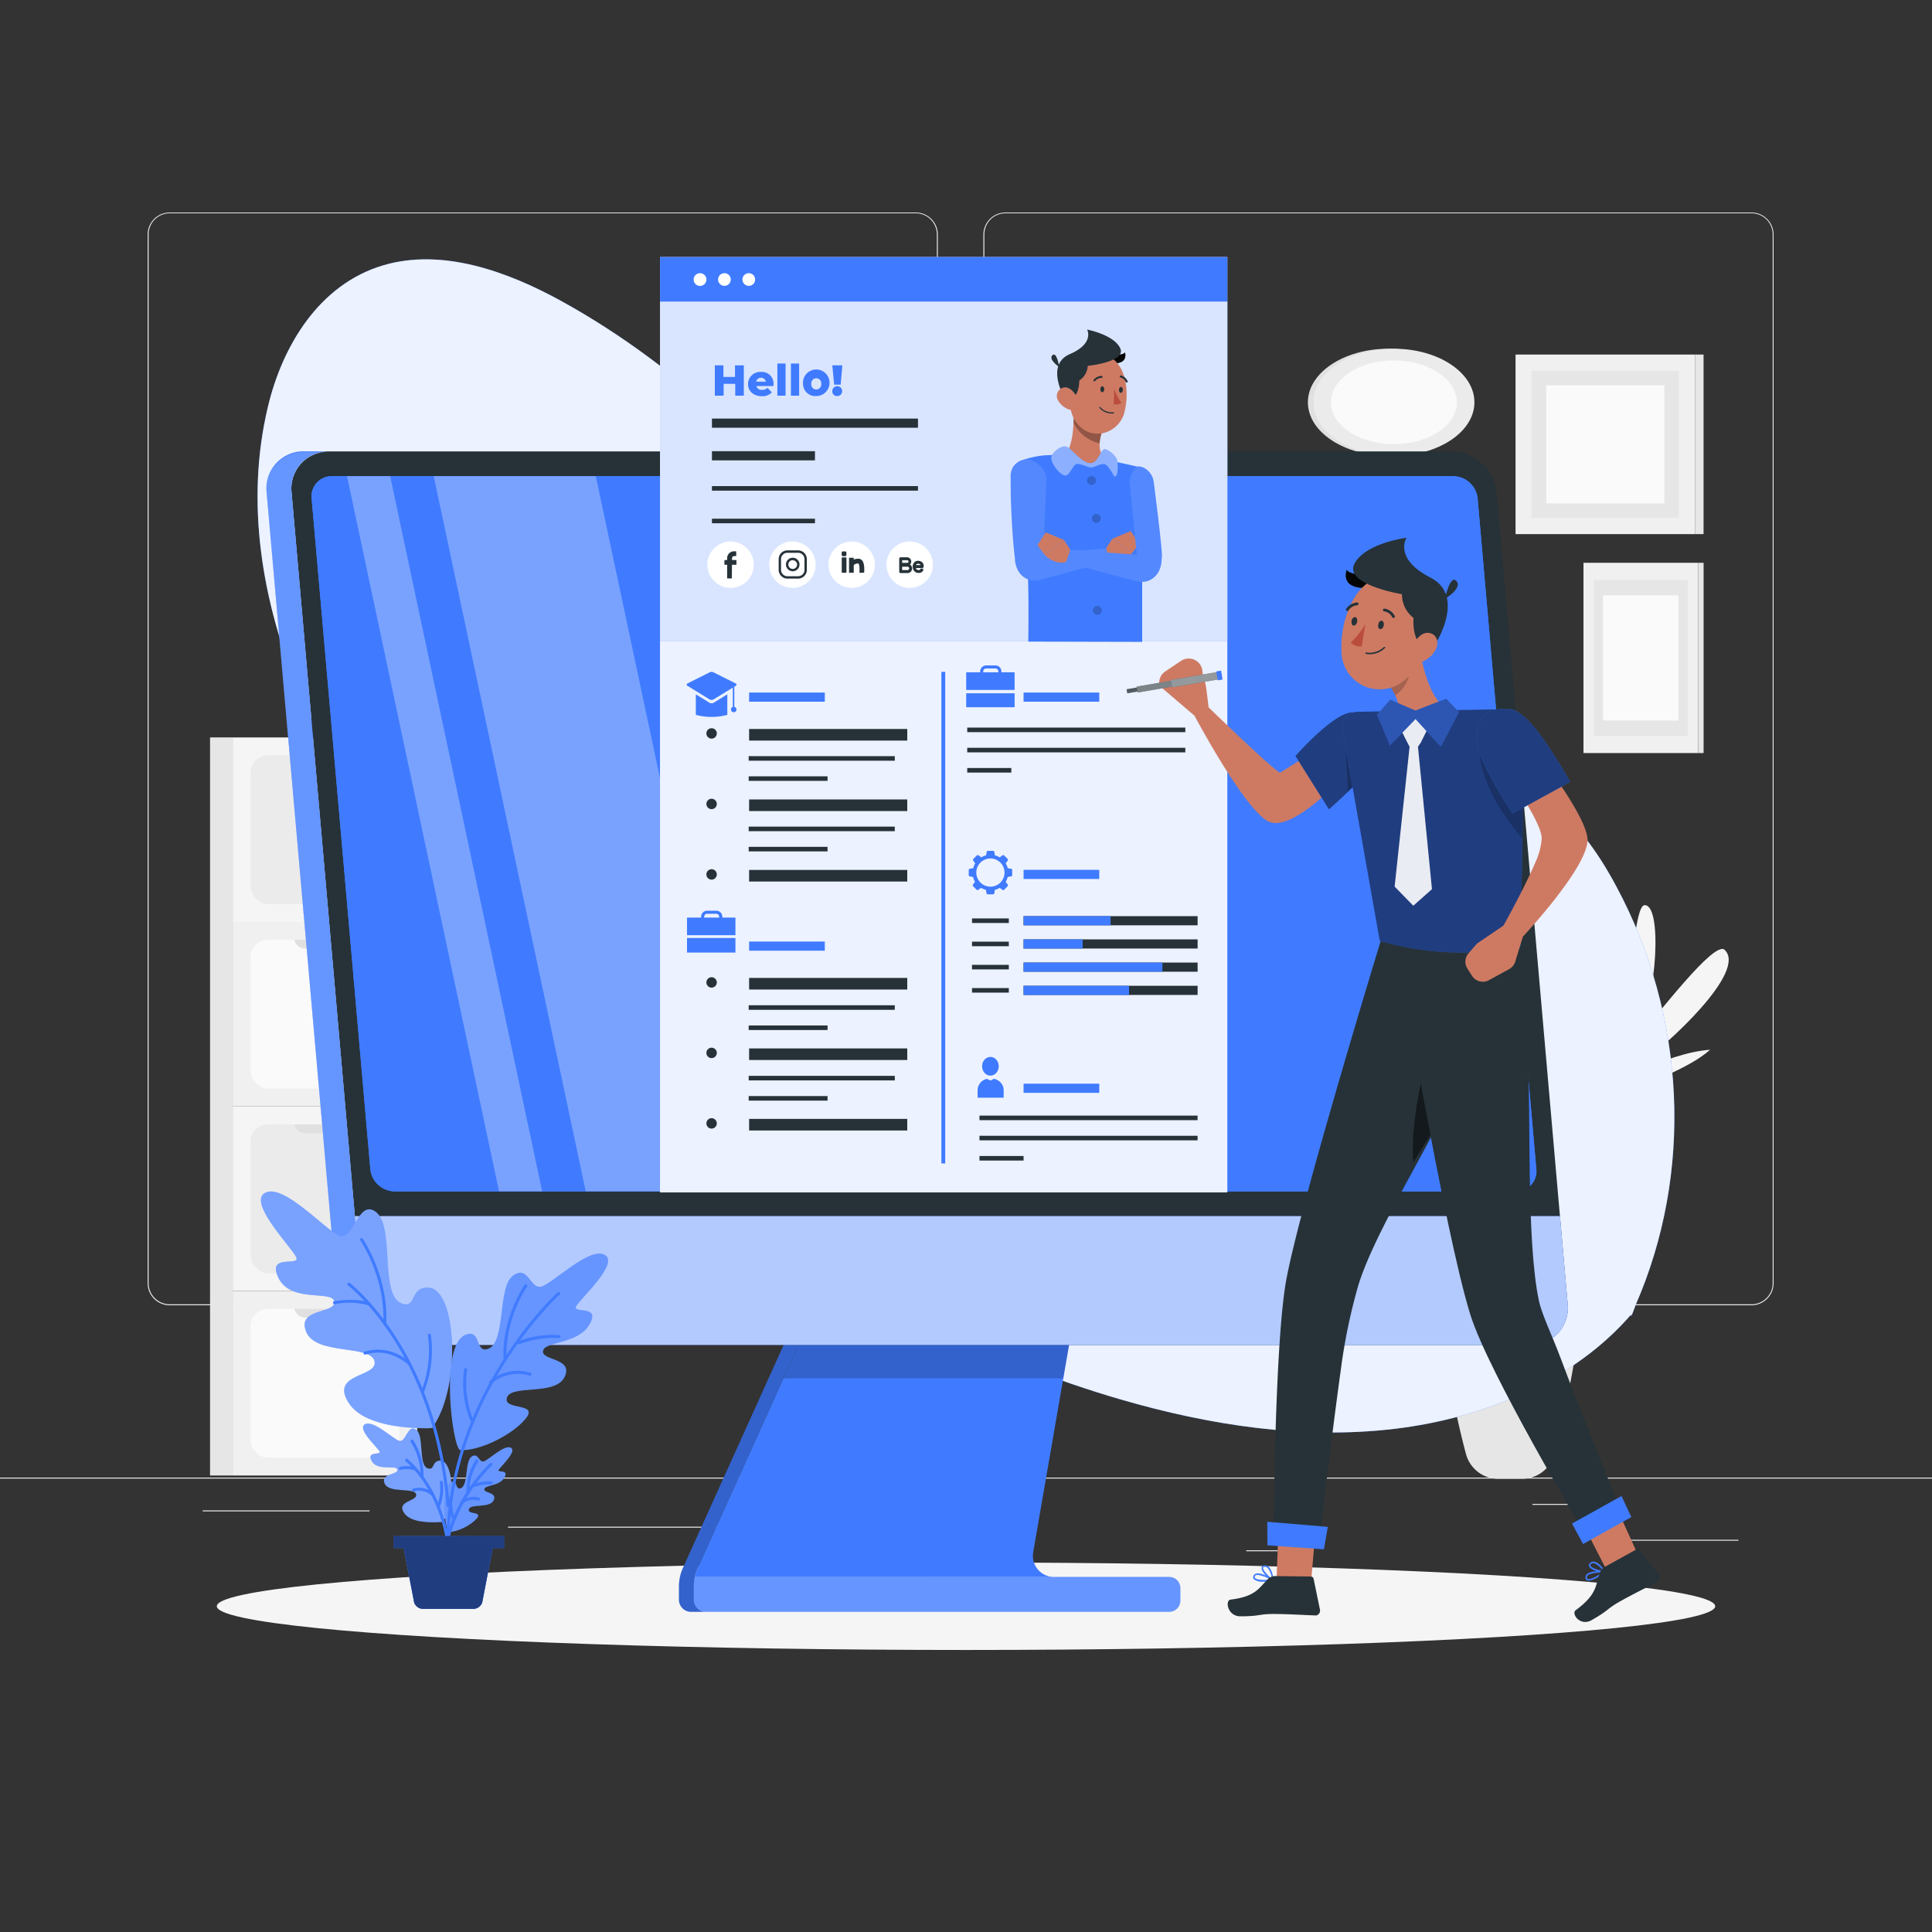 <svg xmlns="http://www.w3.org/2000/svg" viewBox="0 0 500 500"><rect x="0" y="0" width="500" height="500" fill="#333333" stroke="none"/><g id="background-complete"><rect x="416.78" y="398.49" width="33.12" height="0.25" style="fill:#ebebeb"></rect><rect x="322.53" y="401.21" width="8.69" height="0.25" style="fill:#ebebeb"></rect><rect x="396.59" y="389.21" width="19.19" height="0.25" style="fill:#ebebeb"></rect><rect x="52.46" y="390.89" width="43.19" height="0.25" style="fill:#ebebeb"></rect><rect x="104.56" y="390.89" width="6.33" height="0.25" style="fill:#ebebeb"></rect><rect x="131.47" y="395.11" width="93.68" height="0.25" style="fill:#ebebeb"></rect><path d="M237,337.8H43.91a5.71,5.71,0,0,1-5.7-5.71V60.66A5.71,5.71,0,0,1,43.91,55H237a5.71,5.71,0,0,1,5.71,5.71V332.09A5.71,5.71,0,0,1,237,337.8ZM43.91,55.2a5.46,5.46,0,0,0-5.45,5.46V332.09a5.46,5.46,0,0,0,5.45,5.46H237a5.47,5.47,0,0,0,5.46-5.46V60.66A5.47,5.47,0,0,0,237,55.2Z" style="fill:#ebebeb"></path><path d="M453.31,337.8H260.21a5.72,5.72,0,0,1-5.71-5.71V60.66A5.72,5.72,0,0,1,260.21,55h193.1A5.71,5.71,0,0,1,459,60.66V332.09A5.71,5.71,0,0,1,453.31,337.8ZM260.21,55.2a5.47,5.47,0,0,0-5.46,5.46V332.09a5.47,5.47,0,0,0,5.46,5.46h193.1a5.47,5.47,0,0,0,5.46-5.46V60.66a5.47,5.47,0,0,0-5.46-5.46Z" style="fill:#ebebeb"></path><rect y="382.4" width="500" height="0.25" style="fill:#ebebeb"></rect><path d="M385.89,322.19a.48.48,0,0,1-.17-.37c-.13-2.66-1.72-28.76-17.71-46.64-13.52-15.13.35-4.33,6.37.53a.56.56,0,0,0,.83-.71c-4.24-7.18-14.89-26.13-11.2-29.82,3.49-3.49,10.7,13.82,13.91,22.22a.56.56,0,0,0,1.08-.26c-.93-8.88-2.28-27.47,2.73-26.82s3.57,25.21,2.59,37.22a.56.56,0,0,0,1.09.21c2.24-7.39,6.49-18.32,11.49-15.43,7.4,4.29-10.89,19.34-9.74,35.67C388.28,314,388.57,324.5,385.89,322.19Z" style="fill:#f5f5f5"></path><path d="M395.49,324.61c.06,0,.13-.25.1-.43C392.1,302.06,415.52,286,432,278c3.66-1.77,7.46-3.6,10.58-6.32-6.09.41-12.18,3-18,4.92-.77.26-1.18-.54-.51-1,7.46-5.18,28.23-24.24,22.25-29.79-2.71-2.51-17.62,17.38-21.13,20.95-.57.57-1.48.06-1.08-.61,4.63-7.75,6.16-32.18,1.48-31.89-2,.13-2.74,11.58-3.79,16.24-1.95,8.72-5.61,16.92-9.44,25-.34.71-1.52.59-1.34-.12,1.33-5.34,1.83-21-4.75-19.88-4.77.82-4,10-4.05,15-.08,8.78-.81,17.77-4.59,25.59C395,301.36,391.8,325.05,395.49,324.61Z" style="fill:#f5f5f5"></path><path d="M390.19,327.06a.34.34,0,0,0,.11-.25c.09-1.79,1.16-19.31,11.89-31.31,9.07-10.15-.23-2.91-4.27.36a.37.37,0,0,1-.56-.48c2.85-4.82,10-17.54,7.51-20s-7.17,9.28-9.33,14.92a.37.37,0,0,1-.72-.17c.62-6,1.52-18.45-1.84-18s-2.4,16.92-1.74,25a.37.37,0,0,1-.73.14c-1.5-5-4.36-12.3-7.71-10.36-5,2.88,7.31,13,6.54,23.94C388.59,321.56,388.39,328.61,390.19,327.06Z" style="fill:#e6e6e6"></path><path d="M402.28,376.31c5.52-20.6,9.16-49.61,9.16-56.75H370.23c0,7.14,3.64,36.15,9.17,56.75a8.65,8.65,0,0,0,8.37,6.41h6.13A8.67,8.67,0,0,0,402.28,376.31Z" style="fill:#e6e6e6"></path><path d="M410.25,333.19c.31-2.5.56-4.79.75-6.79H370.67c.19,2,.44,4.29.75,6.79Z" style="fill:#f5f5f5"></path><rect x="60.2" y="190.84" width="47.75" height="47.75" transform="translate(168.16 429.44) rotate(180)" style="fill:#f5f5f5"></rect><rect x="64.81" y="195.45" width="38.54" height="38.54" rx="4.6" transform="translate(168.16 429.44) rotate(180)" style="fill:#ebebeb"></rect><path d="M92,195.45a2.9,2.9,0,0,1-2.83,2.3H79a2.9,2.9,0,0,1-2.83-2.3Z" style="fill:#e0e0e0"></path><rect x="60.2" y="238.6" width="47.75" height="47.75" transform="translate(168.16 524.95) rotate(180)" style="fill:#f0f0f0"></rect><rect x="64.81" y="243.21" width="38.54" height="38.54" rx="4.6" transform="translate(168.16 524.95) rotate(180)" style="fill:#fafafa"></rect><path d="M92,243.21a2.9,2.9,0,0,1-2.83,2.3H79a2.9,2.9,0,0,1-2.83-2.3Z" style="fill:#e0e0e0"></path><rect x="60.2" y="286.35" width="47.75" height="47.75" transform="translate(168.16 620.46) rotate(180)" style="fill:#f5f5f5"></rect><rect x="64.81" y="290.96" width="38.54" height="38.54" rx="4.6" transform="translate(168.16 620.46) rotate(180)" style="fill:#ebebeb"></rect><path d="M92,291a2.9,2.9,0,0,1-2.83,2.3H79a2.9,2.9,0,0,1-2.83-2.3Z" style="fill:#e0e0e0"></path><rect x="60.2" y="334.1" width="47.75" height="47.75" transform="translate(168.16 715.96) rotate(180)" style="fill:#f0f0f0"></rect><rect x="64.81" y="338.71" width="38.54" height="38.54" rx="4.6" transform="translate(168.16 715.96) rotate(180)" style="fill:#fafafa"></rect><path d="M92,338.71A2.91,2.91,0,0,1,89.2,341H79a2.91,2.91,0,0,1-2.83-2.31Z" style="fill:#e0e0e0"></path><rect x="54.35" y="190.84" width="5.85" height="191.02" transform="translate(114.56 572.7) rotate(180)" style="fill:#e6e6e6"></rect><rect x="392.22" y="91.76" width="46.47" height="46.47" style="fill:#f0f0f0"></rect><rect x="438.69" y="91.76" width="2.2" height="46.47" transform="translate(879.57 229.99) rotate(180)" style="fill:#e6e6e6"></rect><rect x="396.42" y="95.97" width="38.06" height="38.06" style="fill:#e6e6e6"></rect><rect x="400.16" y="99.71" width="30.58" height="30.58" style="fill:#fafafa"></rect><rect x="409.8" y="145.65" width="29.68" height="49.24" style="fill:#f0f0f0"></rect><rect x="439.48" y="145.65" width="1.4" height="49.24" transform="translate(880.37 340.54) rotate(180)" style="fill:#e6e6e6"></rect><rect x="412.48" y="150.11" width="24.31" height="40.33" style="fill:#e6e6e6"></rect><rect x="414.87" y="154.07" width="19.53" height="32.4" style="fill:#fafafa"></rect><ellipse cx="359.32" cy="104.11" rx="20.84" ry="13.86" style="fill:#e0e0e0"></ellipse><ellipse cx="360.74" cy="104.11" rx="20.84" ry="13.86" style="fill:#ebebeb"></ellipse><ellipse cx="360.74" cy="104.11" rx="16.29" ry="10.83" style="fill:#fafafa"></ellipse></g><g id="background-simple"><path d="M423.26,337.82c15-34.29,13.17-74.72-5-108.5-4.67-8.7-10.54-17.15-19-23.11s-19.75-9.1-29.74-6.31c-11.36,3.18-18.53,12.87-26,21.19s-18.12,16.38-29.94,14.4c-7-1.19-12.84-5.74-18.05-10.3C242.22,178.56,208.5,112.75,145.32,77.94c-14-7.71-30.83-13.78-46.09-9.29C82.49,73.58,73,89.7,69.31,105.39c-5.82,24.42-1.63,50.43,8.32,74.09s25.42,45.17,42.44,65.31c44.1,52.17,101.52,97.5,170,117.4,22.95,6.67,47.23,10.41,70.86,7.59s46.59-12.67,61.2-29.58C421.9,341.77,423.26,337.82,423.26,337.82Z" style="fill:#407BFF"></path><g style="opacity:0.9"><path d="M423.26,337.82c15-34.29,13.17-74.72-5-108.5-4.67-8.7-10.54-17.15-19-23.11s-19.75-9.1-29.74-6.31c-11.36,3.18-18.53,12.87-26,21.19s-18.12,16.38-29.94,14.4c-7-1.19-12.84-5.74-18.05-10.3C242.22,178.56,208.5,112.75,145.32,77.94c-14-7.71-30.83-13.78-46.09-9.29C82.49,73.58,73,89.7,69.31,105.39c-5.82,24.42-1.63,50.43,8.32,74.09s25.42,45.17,42.44,65.31c44.1,52.17,101.52,97.5,170,117.4,22.95,6.67,47.23,10.41,70.86,7.59s46.59-12.67,61.2-29.58C421.9,341.77,423.26,337.82,423.26,337.82Z" style="fill:#fff"></path></g></g><g id="Shadow"><ellipse id="path" cx="250" cy="415.69" rx="193.89" ry="11.32" style="fill:#f5f5f5"></ellipse></g><g id="Device"><path d="M179.54,410.65V414a3.14,3.14,0,0,0,3.13,3.14H302.6a2.89,2.89,0,0,0,2.88-2.89V411a2.88,2.88,0,0,0-2.88-2.89H272.77a5.46,5.46,0,0,1-5.38-6.39l10.46-60.44H209.74l-29.17,64.54A11.71,11.71,0,0,0,179.54,410.65Z" style="fill:#407BFF"></path><path d="M179.84,408a11.76,11.76,0,0,0-.31,2.64V414a3.15,3.15,0,0,0,3.14,3.14H302.6a2.89,2.89,0,0,0,2.89-2.89V411a2.89,2.89,0,0,0-2.89-2.89H272.77a5.13,5.13,0,0,1-1.12-.12Z" style="fill:#fff;opacity:0.2"></path><path d="M176.72,405.84l29.16-64.54h3.86l-29.17,64.54a11.71,11.71,0,0,0-1,4.81V414a3.14,3.14,0,0,0,3.13,3.14h-3.85a3.14,3.14,0,0,1-3.14-3.14v-3.34A11.56,11.56,0,0,1,176.72,405.84Z" style="fill:#407BFF"></path><g style="opacity:0.2"><path d="M176.72,405.84l29.16-64.54h3.86l-29.17,64.54a11.71,11.71,0,0,0-1,4.81V414a3.14,3.14,0,0,0,3.13,3.14h-3.85a3.14,3.14,0,0,1-3.14-3.14v-3.34A11.56,11.56,0,0,1,176.72,405.84Z"></path></g><polygon points="209.74 341.3 277.85 341.3 275.18 356.72 202.77 356.72 209.74 341.3" style="opacity:0.2"></polygon><path d="M105.39,348.07H396a9.58,9.58,0,0,0,9.7-10.62l-18.38-210a11.82,11.82,0,0,0-11.55-10.62H85.15a9.58,9.58,0,0,0-9.69,10.62l18.37,210A11.82,11.82,0,0,0,105.39,348.07Z" style="fill:#263238"></path><path d="M403.72,314.74l2,22.71a9.58,9.58,0,0,1-9.7,10.62H105.39a11.82,11.82,0,0,1-11.56-10.62l-2-22.71Z" style="fill:#407BFF"></path><path d="M102.1,308.33H392.34a5.21,5.21,0,0,0,5.26-5.77L382.41,129a6.41,6.41,0,0,0-6.26-5.76H85.91A5.2,5.2,0,0,0,80.65,129L95.84,302.56A6.41,6.41,0,0,0,102.1,308.33Z" style="fill:#407BFF"></path><path d="M102.1,308.33H392.34a5.21,5.21,0,0,0,5.26-5.77L382.41,129a6.41,6.41,0,0,0-6.26-5.76H85.91A5.2,5.2,0,0,0,80.65,129L95.84,302.56A6.41,6.41,0,0,0,102.1,308.33Z" style="fill:#407BFF"></path><path d="M78.73,116.82h6.42a9.58,9.58,0,0,0-9.69,10.62l18.37,210a11.82,11.82,0,0,0,11.56,10.62H99a11.81,11.81,0,0,1-11.55-10.62L69,127.44A9.58,9.58,0,0,1,78.73,116.82Z" style="fill:#407BFF"></path><path d="M78.73,116.82h6.42a9.58,9.58,0,0,0-9.69,10.62l18.37,210a11.82,11.82,0,0,0,11.56,10.62H99a11.81,11.81,0,0,1-11.55-10.62L69,127.44A9.58,9.58,0,0,1,78.73,116.82Z" style="fill:#407BFF;opacity:0.2"></path><g style="opacity:0.3"><polygon points="89.81 123.23 100.97 123.23 140.31 308.32 129.15 308.32 89.81 123.23" style="fill:#fff"></polygon><polygon points="151.59 308.32 112.25 123.23 154.19 123.23 193.54 308.32 151.59 308.32" style="fill:#fff"></polygon></g><path d="M403.72,314.74l2,22.71a9.58,9.58,0,0,1-9.7,10.62H105.39a11.82,11.82,0,0,1-11.56-10.62l-2-22.71Z" style="fill:#fff;opacity:0.6"></path><path d="M78.73,117h6.42a9.58,9.58,0,0,0-9.69,10.62l18.37,210a11.82,11.82,0,0,0,11.56,10.62H99a11.81,11.81,0,0,1-11.55-10.62L69,127.64A9.58,9.58,0,0,1,78.73,117Z" style="fill:#fff;opacity:0.2"></path></g><g id="Plant"><path d="M114.83,393.48c0,.06.28.36-.82.43-2.74.18-7.55.12-9.3-2.19-2.48-3.31,3.47-3.15,3-5s-7-.16-8.16-2.78,3.48-2.23,3.3-3.59-5.12.53-6.65-2.24,2.7-1.38,2-2.53-5.93-5.87-3.71-7,7.18,3.81,8.85,4.31,2.2-4.49,4.36-2.88.49,9.16,3,10c1.9.65.94-2,3.3-2C117.23,378.11,118,388.61,114.83,393.48Z" style="fill:#407BFF"></path><g style="opacity:0.3"><path d="M114.83,393.48c0,.06.28.36-.82.43-2.74.18-7.55.12-9.3-2.19-2.48-3.31,3.47-3.15,3-5s-7-.16-8.16-2.78,3.48-2.23,3.3-3.59-5.12.53-6.65-2.24,2.7-1.38,2-2.53-5.93-5.87-3.71-7,7.18,3.81,8.85,4.31,2.2-4.49,4.36-2.88.49,9.16,3,10c1.9.65.94-2,3.3-2C117.23,378.11,118,388.61,114.83,393.48Z" style="fill:#fff"></path></g><path d="M116.13,396.42c2.11.14,5.8-1.66,7.3-3.51s-2.57-.84-2.09-2.34,5.41-.16,6.42-2.3-2.6-1.79-2.41-2.89,3.9-.72,5.2-3-2-1.11-1.48-2,4.83-4.79,3.15-5.7-5.7,3.11-7,3.52-1.48-2.5-3.22-1.18-.75,7.43-2.76,8.14c-1.49.53-.75-2.22-2.47-1.59C113.75,384.65,115.28,396.37,116.13,396.42Z" style="fill:#407BFF"></path><g style="opacity:0.2"><path d="M116.13,396.42c2.11.14,5.8-1.66,7.3-3.51s-2.57-.84-2.09-2.34,5.41-.16,6.42-2.3-2.6-1.79-2.41-2.89,3.9-.72,5.2-3-2-1.11-1.48-2,4.83-4.79,3.15-5.7-5.7,3.11-7,3.52-1.48-2.5-3.22-1.18-.75,7.43-2.76,8.14c-1.49.53-.75-2.22-2.47-1.59C113.75,384.65,115.28,396.37,116.13,396.42Z" style="fill:#fff"></path></g><path d="M112.35,368.78c-.09.13.62.86-1.8.86-6,0-16.47-.83-20.2-6.41-5.33-8,7.66-6.71,6.56-11s-15.21-1.4-17.69-7.59,7.64-4.6,7.3-7.74-11.18.47-14.43-6.13,5.92-2.76,4.52-5.5-12.77-14.34-7.88-16.63,15.54,9.79,19.15,11.18,4.93-10,9.59-6,.8,21.08,6.33,23.44c4.13,1.76,2.09-4.49,7.25-4C118.06,333.84,119.38,358.05,112.35,368.78Z" style="fill:#407BFF"></path><g style="opacity:0.3"><path d="M112.35,368.78c-.09.13.62.86-1.8.86-6,0-16.47-.83-20.2-6.41-5.33-8,7.66-6.71,6.56-11s-15.21-1.4-17.69-7.59,7.64-4.6,7.3-7.74-11.18.47-14.43-6.13,5.92-2.76,4.52-5.5-12.77-14.34-7.88-16.63,15.54,9.79,19.15,11.18,4.93-10,9.59-6,.8,21.08,6.33,23.44c4.13,1.76,2.09-4.49,7.25-4C118.06,333.84,119.38,358.05,112.35,368.78Z" style="fill:#fff"></path></g><path d="M119.13,375.28c4.89.3,13.45-3.88,16.93-8.15s-6-2-4.85-5.45,12.55-.37,14.91-5.33-6-4.16-5.59-6.72,9.05-1.66,12.06-6.91-4.72-2.57-3.43-4.74,11.22-11.11,7.32-13.24-13.25,7.23-16.28,8.19-3.45-5.81-7.48-2.76-1.73,17.25-6.39,18.91c-3.48,1.23-1.74-5.15-5.74-3.69C113.59,347.93,117.15,375.15,119.13,375.28Z" style="fill:#407BFF"></path><g style="opacity:0.2"><path d="M119.13,375.28c4.89.3,13.45-3.88,16.93-8.15s-6-2-4.85-5.45,12.55-.37,14.91-5.33-6-4.16-5.59-6.72,9.05-1.66,12.06-6.91-4.72-2.57-3.43-4.74,11.22-11.11,7.32-13.24-13.25,7.23-16.28,8.19-3.45-5.81-7.48-2.76-1.73,17.25-6.39,18.91c-3.48,1.23-1.74-5.15-5.74-3.69C113.59,347.93,117.15,375.15,119.13,375.28Z" style="fill:#fff"></path></g><path d="M116,390h0a.4.4,0,0,0,.36-.42c-3.25-40.17-25.62-57.37-25.84-57.54a.39.39,0,0,0-.54.08.38.38,0,0,0,.07.54c.23.17,22.31,17.18,25.53,57A.39.39,0,0,0,116,390Z" style="fill:#407BFF"></path><path d="M95.51,337.83a.37.37,0,0,0,.36-.25.38.38,0,0,0-.22-.5c-.14-.05-3.53-1.27-9.2-.31a.39.39,0,0,0,.13.76,18.85,18.85,0,0,1,8.8.28A.3.3,0,0,0,95.51,337.83Z" style="fill:#407BFF"></path><path d="M99.57,342.86a.39.39,0,0,0,.39-.36c.61-12.09-6-21.82-6.07-21.92a.39.39,0,0,0-.54-.1.4.4,0,0,0-.1.54c.07.09,6.53,9.62,5.93,21.44a.39.39,0,0,0,.37.4Z" style="fill:#407BFF"></path><path d="M106,353.38a.4.4,0,0,0,.27-.11.39.39,0,0,0,0-.55c-.05-.05-5-5.05-11.92-2.9a.39.39,0,0,0-.26.49.4.4,0,0,0,.49.25c6.43-2,11.09,2.65,11.13,2.7A.39.39,0,0,0,106,353.38Z" style="fill:#407BFF"></path><path d="M109.3,360.66a.37.37,0,0,0,.35-.22,29,29,0,0,0,1.86-14.94.38.38,0,0,0-.43-.34.4.4,0,0,0-.34.43A28.86,28.86,0,0,1,109,360.11a.38.38,0,0,0,.19.51A.32.32,0,0,0,109.3,360.66Z" style="fill:#407BFF"></path><path d="M115.21,404.3a.4.4,0,0,0,.39-.36l.93-10.57c2.92-35.15,28.05-58.11,28.31-58.33a.39.39,0,0,0-.52-.58c-.26.23-25.61,23.38-28.56,58.85l-.94,10.57a.39.39,0,0,0,.36.41Z" style="fill:#407BFF"></path><path d="M134.34,347.85h.06l.11,0,.13-.05a25.1,25.1,0,0,1,10-1.51.39.39,0,0,0,.42-.36.4.4,0,0,0-.37-.42A26.15,26.15,0,0,0,134.37,347l-.13,0-.07,0a.4.4,0,0,0-.22.42A.39.39,0,0,0,134.34,347.85Z" style="fill:#407BFF"></path><path d="M130.73,352.25h0a.38.38,0,0,0,.37-.41c-.51-10.43,5.22-18.76,5.28-18.84a.39.39,0,0,0-.09-.54.39.39,0,0,0-.54.1c-.06.08-6,8.62-5.42,19.32A.38.38,0,0,0,130.73,352.25Z" style="fill:#407BFF"></path><path d="M127,358.12a.39.39,0,0,0,.27-.1,10.5,10.5,0,0,1,9.79-2,.4.4,0,0,0,.49-.26.38.38,0,0,0-.26-.48,11.12,11.12,0,0,0-10.55,2.15.38.38,0,0,0,0,.55A.39.39,0,0,0,127,358.12Z" style="fill:#407BFF"></path><path d="M122.08,367.86a.47.47,0,0,0,.17,0,.39.39,0,0,0,.18-.52,25.61,25.61,0,0,1-1.55-12.83.4.4,0,0,0-.34-.43.38.38,0,0,0-.43.34,26,26,0,0,0,1.62,13.25A.39.39,0,0,0,122.08,367.86Z" style="fill:#407BFF"></path><path d="M115.62,398h.08a.39.39,0,0,0,.3-.46c-2.59-13.84-10.47-19.89-10.55-19.95a.39.39,0,0,0-.54.08.38.38,0,0,0,.08.54c.07.06,7.72,5.94,10.25,19.48A.39.39,0,0,0,115.62,398Z" style="fill:#407BFF"></path><path d="M107.48,380.52a.39.39,0,0,0,.13-.76,8.45,8.45,0,0,0-4.07-.14.4.4,0,0,0-.32.45.39.39,0,0,0,.45.31,8,8,0,0,1,3.67.11A.35.35,0,0,0,107.48,380.52Z" style="fill:#407BFF"></path><path d="M109.23,382.68a.38.38,0,0,0,.38-.37,16.81,16.81,0,0,0-2.65-9.57.39.39,0,0,0-.54-.1.4.4,0,0,0-.1.54,16.39,16.39,0,0,1,2.52,9.09.38.38,0,0,0,.37.41Z" style="fill:#407BFF"></path><path d="M112,387.21a.4.4,0,0,0,.27-.11.39.39,0,0,0,0-.55,5.49,5.49,0,0,0-5.36-1.3.38.38,0,0,0-.26.48.39.39,0,0,0,.49.26,4.75,4.75,0,0,1,4.57,1.1A.39.39,0,0,0,112,387.21Z" style="fill:#407BFF"></path><path d="M113.42,390.35a.39.39,0,0,0,.35-.22,12.79,12.79,0,0,0,.82-6.56.38.38,0,0,0-.43-.34.39.39,0,0,0-.34.43,12.3,12.3,0,0,1-.75,6.14.38.38,0,0,0,.18.51A.35.35,0,0,0,113.42,390.35Z" style="fill:#407BFF"></path><path d="M115.92,398.38a.39.39,0,0,0,.38-.29,42.39,42.39,0,0,1,11-18.84.38.38,0,1,0-.51-.57,43.06,43.06,0,0,0-11.29,19.21.39.39,0,0,0,.27.48Z" style="fill:#407BFF"></path><path d="M122.3,384.52a.39.39,0,0,1,.27-.45l.05,0a11.56,11.56,0,0,1,4.55-.68.38.38,0,0,1,.36.41.39.39,0,0,1-.41.36,10.54,10.54,0,0,0-4.23.64l0,0-.08,0h-.08A.39.39,0,0,1,122.3,384.52Zm.19-.41.08,0Zm.12-.05Z" style="fill:#407BFF"></path><path d="M121.13,386.72h0a.39.39,0,0,0,.37-.4,14.29,14.29,0,0,1,2.23-8,.38.38,0,0,0-.09-.54.39.39,0,0,0-.54.09,14.82,14.82,0,0,0-2.37,8.47A.38.38,0,0,0,121.13,386.72Z" style="fill:#407BFF"></path><path d="M119.51,389.26a.38.38,0,0,0,.26-.11,4.26,4.26,0,0,1,4-.8.38.38,0,0,0,.48-.26.38.38,0,0,0-.25-.48,5,5,0,0,0-4.77,1,.39.39,0,0,0,0,.54A.41.41,0,0,0,119.51,389.26Z" style="fill:#407BFF"></path><path d="M117.41,393.45a.32.32,0,0,0,.16,0,.39.39,0,0,0,.19-.51,10.77,10.77,0,0,1-.65-5.41.4.4,0,0,0-.34-.43.38.38,0,0,0-.43.34,11.26,11.26,0,0,0,.72,5.83A.37.37,0,0,0,117.41,393.45Z" style="fill:#407BFF"></path><path d="M109.8,416.37h12.37a2.51,2.51,0,0,0,2.62-1.6l3.3-17.19H103.88l3.31,17.19A2.5,2.5,0,0,0,109.8,416.37Z" style="fill:#407BFF"></path><path d="M101.87,397.52v3.16h2.61l2.71,14.09a2.5,2.5,0,0,0,2.61,1.6h12.38a2.52,2.52,0,0,0,2.61-1.6l2.71-14.09h3v-3.16Z" style="fill:#407BFF"></path><path d="M101.87,397.52v3.16h2.61l2.71,14.09a2.5,2.5,0,0,0,2.61,1.6h12.38a2.52,2.52,0,0,0,2.61-1.6l2.71-14.09h3v-3.16Z" style="opacity:0.5"></path></g><g id="Resume"><rect x="170.81" y="66.53" width="146.82" height="242.06" style="fill:#407BFF"></rect><g style="opacity:0.9"><rect x="170.81" y="66.53" width="146.82" height="242.06" style="fill:#fff"></rect></g><rect x="243.63" y="173.87" width="0.99" height="127.23" style="fill:#407BFF"></rect><rect x="264.9" y="237.1" width="45.04" height="2.37" style="fill:#263238"></rect><rect x="264.9" y="243.11" width="45.04" height="2.37" style="fill:#263238"></rect><rect x="264.9" y="249.11" width="45.04" height="2.37" style="fill:#263238"></rect><rect x="264.9" y="255.12" width="45.04" height="2.37" style="fill:#263238"></rect><rect x="264.9" y="225.11" width="19.59" height="2.37" style="fill:#407BFF"></rect><rect x="264.9" y="237.1" width="22.52" height="2.37" style="fill:#407BFF"></rect><rect x="264.9" y="243.11" width="15.29" height="2.37" style="fill:#407BFF"></rect><rect x="264.9" y="249.11" width="35.93" height="2.37" style="fill:#407BFF"></rect><rect x="264.9" y="255.12" width="27.3" height="2.37" style="fill:#407BFF"></rect><rect x="251.56" y="237.69" width="9.52" height="1.18" style="fill:#263238"></rect><rect x="251.56" y="243.7" width="9.52" height="1.18" style="fill:#263238"></rect><rect x="251.56" y="249.7" width="9.52" height="1.18" style="fill:#263238"></rect><rect x="251.56" y="255.71" width="9.52" height="1.18" style="fill:#263238"></rect><path d="M250.94,226.81l.88.14a4.7,4.7,0,0,0,.51,1.25l-.5.71a.33.33,0,0,0,0,.43l.94.94a.33.33,0,0,0,.43,0l.71-.5a4.63,4.63,0,0,0,1.24.51l.15.88a.32.32,0,0,0,.32.28H257a.34.34,0,0,0,.33-.28l.14-.88a4.7,4.7,0,0,0,1.25-.51l.71.5a.33.33,0,0,0,.43,0l.93-.94a.34.34,0,0,0,0-.43l-.51-.71a4.41,4.41,0,0,0,.52-1.25l.88-.14a.33.33,0,0,0,.28-.33v-1.32a.34.34,0,0,0-.28-.33l-.88-.14a4.41,4.41,0,0,0-.52-1.25l.51-.71a.34.34,0,0,0,0-.43l-.93-.93a.34.34,0,0,0-.43,0l-.71.51a4.41,4.41,0,0,0-1.25-.52l-.14-.88a.34.34,0,0,0-.33-.28h-1.33a.32.32,0,0,0-.32.28l-.15.88a4.35,4.35,0,0,0-1.24.52l-.71-.51a.33.33,0,0,0-.43,0l-.94.93a.33.33,0,0,0,0,.43l.5.71a4.7,4.7,0,0,0-.51,1.25l-.88.14a.34.34,0,0,0-.28.33v1.32A.33.33,0,0,0,250.94,226.81Zm5.38-4.64a3.65,3.65,0,1,1-3.65,3.65A3.66,3.66,0,0,1,256.32,222.17Z" style="fill:#407BFF"></path><ellipse cx="256.32" cy="275.95" rx="2.16" ry="2.42" style="fill:#407BFF"></ellipse><path d="M253,284.08v-2a3.07,3.07,0,0,1,2.37-2.87l1,.43.86-.46a3.43,3.43,0,0,1,1.52.77,2.88,2.88,0,0,1,1,2.13v2Z" style="fill:#407BFF"></path><rect x="177.8" y="237.47" width="12.53" height="4.56" style="fill:#407BFF"></rect><rect x="177.8" y="242.75" width="12.53" height="3.77" style="fill:#407BFF"></rect><path d="M186.91,238.64h-.79v-1.4a.76.76,0,0,0-.76-.76H183a.76.76,0,0,0-.76.76v1.4h-.79v-1.4a1.55,1.55,0,0,1,1.55-1.55h2.39a1.56,1.56,0,0,1,1.55,1.55Z" style="fill:#407BFF"></path><rect x="250.05" y="173.99" width="12.53" height="4.56" style="fill:#407BFF"></rect><rect x="250.05" y="179.42" width="12.53" height="3.61" style="fill:#407BFF"></rect><path d="M259.16,175.15h-.79v-1.39a.76.76,0,0,0-.76-.76h-2.39a.76.76,0,0,0-.76.76v1.39h-.79v-1.39a1.55,1.55,0,0,1,1.55-1.55h2.39a1.54,1.54,0,0,1,1.55,1.55Z" style="fill:#407BFF"></path><path d="M190.38,177.51l-2.15,1.32L184.68,181a1.09,1.09,0,0,1-1.05,0l-3.55-2.18-2.15-1.32a.34.34,0,0,1,0-.63l5.7-2.86a1.14,1.14,0,0,1,1.05,0l5.7,2.86A.34.34,0,0,1,190.38,177.51Z" style="fill:#407BFF"></path><path d="M188.23,179.7V185h0a15.65,15.65,0,0,1-8.15,0h0V179.7l3.55,2.18a1.09,1.09,0,0,0,1.05,0Z" style="fill:#407BFF"></path><rect x="189.65" y="177.36" width="0.39" height="6.7" style="fill:#407BFF"></rect><path d="M189.18,183.61a.71.71,0,1,0,.71-.7A.7.7,0,0,0,189.18,183.61Z" style="fill:#407BFF"></path><rect x="264.9" y="280.46" width="19.59" height="2.37" style="fill:#407BFF"></rect><rect x="264.9" y="179.23" width="19.59" height="2.37" style="fill:#407BFF"></rect><rect x="253.49" y="288.72" width="56.44" height="1.18" style="fill:#263238"></rect><rect x="253.49" y="293.94" width="56.44" height="1.18" style="fill:#263238"></rect><rect x="253.49" y="299.17" width="11.41" height="1.18" style="fill:#263238"></rect><rect x="193.76" y="195.69" width="37.81" height="1.18" style="fill:#263238"></rect><rect x="193.76" y="200.91" width="20.41" height="1.18" style="fill:#263238"></rect><rect x="193.76" y="213.93" width="37.81" height="1.18" style="fill:#263238"></rect><rect x="193.76" y="219.16" width="20.41" height="1.18" style="fill:#263238"></rect><rect x="193.76" y="260.16" width="37.81" height="1.18" style="fill:#263238"></rect><rect x="193.76" y="265.39" width="20.41" height="1.18" style="fill:#263238"></rect><rect x="193.76" y="278.43" width="37.81" height="1.18" style="fill:#263238"></rect><rect x="193.76" y="283.66" width="20.41" height="1.18" style="fill:#263238"></rect><rect x="250.32" y="188.3" width="56.44" height="1.18" style="fill:#263238"></rect><rect x="250.32" y="193.53" width="56.44" height="1.18" style="fill:#263238"></rect><rect x="250.32" y="198.76" width="11.41" height="1.18" style="fill:#263238"></rect><rect x="193.87" y="179.23" width="19.59" height="2.37" style="fill:#407BFF"></rect><rect x="193.87" y="188.66" width="40.93" height="3" style="fill:#263238"></rect><circle cx="184.16" cy="189.81" r="1.35" style="fill:#263238"></circle><rect x="193.87" y="206.9" width="40.93" height="3" style="fill:#263238"></rect><circle cx="184.16" cy="208.06" r="1.35" style="fill:#263238"></circle><rect x="193.87" y="225.14" width="40.93" height="3" style="fill:#263238"></rect><circle cx="184.16" cy="226.3" r="1.35" style="fill:#263238"></circle><rect x="193.87" y="243.67" width="19.59" height="2.37" style="fill:#407BFF"></rect><rect x="193.87" y="253.09" width="40.93" height="3" style="fill:#263238"></rect><circle cx="184.16" cy="254.25" r="1.35" style="fill:#263238"></circle><rect x="193.87" y="271.33" width="40.93" height="3" style="fill:#263238"></rect><circle cx="184.16" cy="272.49" r="1.35" style="fill:#263238"></circle><rect x="193.87" y="289.57" width="40.93" height="3" style="fill:#263238"></rect><circle cx="184.16" cy="290.73" r="1.35" style="fill:#263238"></circle><rect x="170.81" y="78.03" width="146.82" height="87.82" style="fill:#407BFF"></rect><g style="opacity:0.8"><rect x="170.81" y="78.03" width="146.82" height="87.82" style="fill:#fff"></rect></g><path d="M195.07,146.14a6,6,0,1,1-6-6A6,6,0,0,1,195.07,146.14Z" style="fill:#fff"></path><path d="M211.08,146.14a6,6,0,1,1-6-6A6,6,0,0,1,211.08,146.14Z" style="fill:#fff"></path><path d="M226.42,146.14a6,6,0,1,1-6-6A6,6,0,0,1,226.42,146.14Z" style="fill:#fff"></path><path d="M241.43,146.14a6,6,0,1,1-6-6A6,6,0,0,1,241.43,146.14Z" style="fill:#fff"></path><rect x="187.48" y="144.94" width="3.11" height="1.22" style="fill:#263238"></rect><path d="M189.4,149.69h-1.22v-5.23a1.78,1.78,0,0,1,1.77-1.78h.58v1.23H190a.55.55,0,0,0-.55.55Z" style="fill:#263238"></path><rect x="217.84" y="144.26" width="1.22" height="3.97" style="fill:#263238"></rect><rect x="219.73" y="144.35" width="1.22" height="3.88" style="fill:#263238"></rect><path d="M222.42,148.24v-.11c.12-1.7-.18-2.25-.26-2.3a1.74,1.74,0,0,0-1.37.55l-.9-.83a2.94,2.94,0,0,1,2.37-.94c1.08.08,1.55,1.29,1.38,3.6Z" style="fill:#263238"></path><rect x="217.82" y="142.7" width="1.23" height="1.24" rx="0.32" style="fill:#263238"></rect><path d="M205.17,147.84a1.75,1.75,0,1,1,1.74-1.75A1.75,1.75,0,0,1,205.17,147.84Zm0-2.88a1.14,1.14,0,1,0,1.13,1.13A1.14,1.14,0,0,0,205.17,145Z" style="fill:#263238"></path><path d="M206.55,149.74h-2.76a2.27,2.27,0,0,1-2.27-2.27v-2.76a2.27,2.27,0,0,1,2.27-2.27h2.76a2.27,2.27,0,0,1,2.26,2.27v2.76A2.27,2.27,0,0,1,206.55,149.74Zm-2.76-6.68a1.65,1.65,0,0,0-1.66,1.65v2.76a1.66,1.66,0,0,0,1.66,1.66h2.76a1.65,1.65,0,0,0,1.65-1.66v-2.76a1.65,1.65,0,0,0-1.65-1.65Z" style="fill:#263238"></path><path d="M233.1,148.33a.36.36,0,0,1-.27-.12.34.34,0,0,1-.11-.29V144.6a.38.38,0,0,1,.38-.38h1.63a1.11,1.11,0,0,1,.78,1.89,1.18,1.18,0,0,1,.54,1,1.19,1.19,0,0,1-.35.86,1.24,1.24,0,0,1-.86.34c-1.18,0-1.53,0-1.63,0Zm.61-.79h1.14a.45.45,0,0,0,.31-.13.44.44,0,0,0,.13-.31.44.44,0,0,0-.44-.44h-1.37v.87Zm-.23-1.88h1.25a.34.34,0,1,0,0-.67h-1.25Z" style="fill:#263238"></path><path d="M238.67,147H236.6a.4.4,0,0,1-.39-.38,1.67,1.67,0,0,1,.48-1.16,1.33,1.33,0,0,1,1.06-.31,1.44,1.44,0,0,1,1.05.52,1.4,1.4,0,0,1,.24,1A.38.38,0,0,1,238.67,147Zm-1.61-.76h1.19a.3.3,0,0,0-.06-.11.76.76,0,0,0-.51-.22.52.52,0,0,0-.62.33Z" style="fill:#263238"></path><path d="M237.68,148.28a1.49,1.49,0,0,1-1.45-1.65v-.38H237v.38c0,.83.53.9.69.9a.71.71,0,0,0,.46-.11v-.27l.76,0v.38a.68.68,0,0,1,0,.14C238.87,147.69,238.67,148.28,237.68,148.28Z" style="fill:#263238"></path><rect x="184.25" y="108.33" width="53.32" height="2.37" style="fill:#263238"></rect><rect x="184.25" y="116.77" width="26.66" height="2.37" style="fill:#263238"></rect><rect x="184.25" y="125.8" width="53.32" height="1.18" style="fill:#263238"></rect><rect x="184.25" y="134.24" width="26.66" height="1.18" style="fill:#263238"></rect><path d="M192.5,94.55v7.85h-2.22V99.34h-3v3.06H185V94.55h2.22v3h3v-3Z" style="fill:#407BFF"></path><path d="M200.16,99.9h-4.42a1.4,1.4,0,0,0,1.49,1,1.94,1.94,0,0,0,1.4-.53l1.12,1.17a3.28,3.28,0,0,1-2.59,1c-2.16,0-3.57-1.33-3.57-3.15a3.14,3.14,0,0,1,3.35-3.13,3,3,0,0,1,3.25,3.15C200.19,99.53,200.17,99.73,200.16,99.9Zm-4.46-1.12h2.49a1.19,1.19,0,0,0-1.24-1A1.22,1.22,0,0,0,195.7,98.78Z" style="fill:#407BFF"></path><path d="M201.18,94.08h2.13v8.32h-2.13Z" style="fill:#407BFF"></path><path d="M204.69,94.08h2.13v8.32h-2.13Z" style="fill:#407BFF"></path><path d="M207.82,99.35a3.44,3.44,0,1,1,3.43,3.15A3.18,3.18,0,0,1,207.82,99.35Zm4.71,0a1.29,1.29,0,1,0-2.56,0,1.29,1.29,0,1,0,2.56,0Z" style="fill:#407BFF"></path><path d="M215.4,101.33a1.28,1.28,0,1,1,1.28,1.17A1.2,1.2,0,0,1,215.4,101.33Zm0-6.78H218l-.43,5h-1.69Z" style="fill:#407BFF"></path><rect x="170.81" y="66.53" width="146.82" height="11.5" style="fill:#407BFF"></rect><g style="opacity:0.2"><path d="M264.6,137.34a15,15,0,0,0,3.11-12.13H266l-3,2.24h0C263.51,130.35,264.08,133.91,264.6,137.34Z"></path></g><path d="M266.12,166.05s.14-10.56-.06-16.13c0-.73-.05-1.38-.09-1.9-.43-6-3.22-22.25-3.89-26.11a1.7,1.7,0,0,1,.57-1.57,8.29,8.29,0,0,1,2.41-1.39,21.68,21.68,0,0,1,7.21-1.17,54.21,54.21,0,0,1,5.51.18l1.16.1c1.74.17,3.46.39,5.1.65l2.15.35c1.08.19,2.1.38,3.06.58,2.15.43,3.91.84,5,1.12l.1,0a1.64,1.64,0,0,1,.78.45h0a1.62,1.62,0,0,1,.42,1.08l.05,23.4v4.87l0,15.56Z" style="fill:#407BFF"></path><g style="opacity:0.2"><path d="M283.64,124.39a1.15,1.15,0,1,1-1.11-1.19A1.16,1.16,0,0,1,283.64,124.39Z"></path></g><g style="opacity:0.2"><path d="M284.89,134.23a1.17,1.17,0,0,1-1.2,1.11,1.15,1.15,0,1,1,1.2-1.11Z"></path></g><g style="opacity:0.2"><path d="M285.59,146.12a1.15,1.15,0,1,1-1.11-1.19A1.15,1.15,0,0,1,285.59,146.12Z"></path></g><g style="opacity:0.2"><path d="M285.14,158a1.15,1.15,0,0,1-2.3-.09,1.15,1.15,0,1,1,2.3.09Z"></path></g><path d="M276.55,116.31l1.49,2,2.88,1.91,1.73.43,2.69-.8,1.18-.12.24-.19c-2.69-1.94-2.5-5.13-1.51-7.87l-7.57-7.92C278,107.17,278.07,112.75,276.55,116.31Z" style="fill:#ce7a63"></path><g style="opacity:0.3"><path d="M284.59,114.74a10.75,10.75,0,0,1,.66-3.08l-4.63-4.85-2.81-1.3h0c.06,1.19.08,2.51,0,3.85A9.93,9.93,0,0,0,284.59,114.74Z"></path></g><path d="M287.17,93.93s4.74.89,4-2.73c0,0-.28,1.06-5.48.56S287.17,93.93,287.17,93.93Z" style="fill:#263238"></path><g style="opacity:0.9"><path d="M287.17,93.93s4.74.89,4-2.73c0,0-.28,1.06-5.48.56S287.17,93.93,287.17,93.93Z"></path></g><path d="M276.62,98.93c.14,5.26,0,8.34,2.52,11.11,3.85,4.18,10.4,2,11.82-3.19,1.28-4.7.82-12.48-4.24-14.73a7.15,7.15,0,0,0-9.47,3.58A7,7,0,0,0,276.62,98.93Z" style="fill:#ce7a63"></path><path d="M284.77,100.72c0,.43.2.79.48.79s.51-.33.53-.75-.2-.78-.49-.79S284.78,100.3,284.77,100.72Z" style="fill:#263238"></path><path d="M289.59,100.88c0,.43.2.78.48.79s.51-.33.52-.75-.19-.79-.47-.79S289.6,100.45,289.59,100.88Z" style="fill:#263238"></path><path d="M283.18,98.67a.5.5,0,0,1-.13,0,.26.26,0,0,1,0-.36,2.5,2.5,0,0,1,2.07-1,.23.23,0,0,1,.22.27.25.25,0,0,1-.27.23h0a2,2,0,0,0-1.63.78A.25.25,0,0,1,283.18,98.67Z" style="fill:#263238"></path><path d="M291.53,99a.23.23,0,0,1-.19-.15A2,2,0,0,0,290,97.68a.25.25,0,0,1,.08-.5,2.49,2.49,0,0,1,1.75,1.48.23.23,0,0,1-.12.32h0A.23.23,0,0,1,291.53,99Z" style="fill:#263238"></path><path d="M287.31,107a5.06,5.06,0,0,0,.87,0,.16.16,0,0,0,.14-.16h0a.16.16,0,0,0-.16-.14,4,4,0,0,1-3.41-1.36.17.17,0,0,0-.22,0,.15.15,0,0,0,0,.21A4.23,4.23,0,0,0,287.31,107Z" style="fill:#263238"></path><path d="M288.36,100.66a15.27,15.27,0,0,0,1.87,3.61,2.39,2.39,0,0,1-2,.31Z" style="fill:#ba4d3c"></path><path d="M272.08,118.34c.14-1.2,2.6-3.26,4-2.7s3.75,4.08,6,4.23,2.79-4,4-3.62a5.61,5.61,0,0,1,2.94,2.56c.42,1,.4,5-.68,4.45,0,0-1.47-2.79-2.4-3.12s-2.65.83-3.57.83-3-1.22-3.9-.82-1.74,3-2.74,2.92C274.27,123,271.9,119.83,272.08,118.34Z" style="fill:#407BFF"></path><g style="opacity:0.4"><path d="M272.08,118.34c.14-1.2,2.6-3.26,4-2.7s3.75,4.08,6,4.23,2.79-4,4-3.62a5.61,5.61,0,0,1,2.94,2.56c.42,1,.4,5-.68,4.45,0,0-1.47-2.79-2.4-3.12s-2.65.83-3.57.83-3-1.22-3.9-.82-1.74,3-2.74,2.92C274.27,123,271.9,119.83,272.08,118.34Z" style="fill:#fff"></path></g><path d="M286.61,144.86c3.52,1.52,6.34-1.65,6.34-1.65l-5.05-3.81-2.37,3.6Z" style="fill:#ce7a63"></path><polygon points="287.9 139.4 292.94 143.2 294.77 140.74 292.65 137.44 287.9 139.4" style="fill:#ce7a63"></polygon><path d="M261.56,123.07c0,2.74,0,5.47.14,8.22.08,2.08.17,4.16.32,6.24s.31,4.17.56,6.29l.09.78,0,.4.1.65a6.92,6.92,0,0,0,.53,1.67,5.22,5.22,0,0,0,1.71,2.07,5,5,0,0,0,2.74.86,5.67,5.67,0,0,0,1.87-.29l17.76-4.78s-1.23-3-1-3.29c-1,.16-10.33.85-16.37,1.28l.08-1.51c0-.7.74-17.67.74-17.67,0-2.29-2.75-5.06-5-5.1A4.2,4.2,0,0,0,261.56,123.07Z" style="fill:#407BFF"></path><g style="opacity:0.1"><path d="M261.56,123.07c0,2.74,0,5.47.14,8.22.08,2.08.17,4.16.32,6.24s.31,4.17.56,6.29l.09.78,0,.4.1.65a6.92,6.92,0,0,0,.53,1.67,5.22,5.22,0,0,0,1.71,2.07,5,5,0,0,0,2.74.86,5.67,5.67,0,0,0,1.87-.29l17.76-4.78s-1.23-3-1-3.29c-1,.16-10.33.85-16.37,1.28l.08-1.51c0-.7.74-17.67.74-17.67,0-2.29-2.75-5.06-5-5.1A4.2,4.2,0,0,0,261.56,123.07Z" style="fill:#fff"></path></g><path d="M286.4,141.89c.07,0,.09,0,.07,0A.05.05,0,0,0,286.4,141.89Z" style="fill:#407BFF"></path><path d="M277.31,103.3s2-1,2-4.8a5,5,0,0,0,2.21-3.82s10-1,8.4-4.53-8.58-4.86-8.58-4.86,2,3.57-4.46,6.35S275.51,103,275.51,103Z" style="fill:#263238"></path><path d="M274.13,95s-2.92-2-1.77-3.07S274.13,95,274.13,95Z" style="fill:#263238"></path><path d="M273.9,103.74a5,5,0,0,0,3,2.3c1.7.43,2.51-1.09,2-2.67-.45-1.42-1.88-3.36-3.57-3.1A2.24,2.24,0,0,0,273.9,103.74Z" style="fill:#ce7a63"></path><path d="M276.67,145.2c-3.52,1.53-6.34-1.64-6.34-1.64l5-3.81,2.38,3.59Z" style="fill:#ce7a63"></path><polygon points="275.37 139.75 270.33 143.55 268.5 141.08 270.63 137.78 275.37 139.75" style="fill:#ce7a63"></polygon><path d="M300.69,144.17l-.08.78,0,.39-.1.65a7,7,0,0,1-.53,1.68,5.06,5.06,0,0,1-1.72,2.06,4.77,4.77,0,0,1-2.58.86h-.15a5.76,5.76,0,0,1-1.88-.28L281,146.91l-5.14-1.39a.12.12,0,0,0,0-.05,23.18,23.18,0,0,0,1-2.8.84.84,0,0,0,0-.44l.15,0c.39.06,1.26.14,2.43.23,1.62.14,3.8.31,6.1.47l1.05.08,6.08.45c.19,0,1.34.05,1.53.07l-1.9-19.22c0-.06.11-.12.12-.19A5.2,5.2,0,0,1,294,121c.09-.1.19-.19.28-.28l.1,0a3.41,3.41,0,0,1,2.08.59,4.9,4.9,0,0,1,2.14,3.52C299.2,129.61,300.87,142.74,300.69,144.17Z" style="fill:#407BFF"></path><g style="opacity:0.1"><path d="M300.69,144.17l-.08.78,0,.39-.1.65a7,7,0,0,1-.53,1.68,5.06,5.06,0,0,1-1.72,2.06,4.77,4.77,0,0,1-2.58.86h-.15a5.76,5.76,0,0,1-1.88-.28L281,146.91l-5.14-1.39a.12.12,0,0,0,0-.05,23.18,23.18,0,0,0,1-2.8.84.84,0,0,0,0-.44l.15,0c.39.06,1.26.14,2.43.23,1.62.14,3.8.31,6.1.47l1.05.08,6.08.45c.19,0,1.34.05,1.53.07l-1.9-19.22c0-.06.11-.12.12-.19A5.2,5.2,0,0,1,294,121c.09-.1.19-.19.28-.28l.1,0a3.41,3.41,0,0,1,2.08.59,4.9,4.9,0,0,1,2.14,3.52C299.2,129.61,300.87,142.74,300.69,144.17Z" style="fill:#fff"></path></g><path d="M276.88,142.23l-.08,0A.06.06,0,0,1,276.88,142.23Z" style="fill:#407BFF"></path><path d="M182.82,72.35a1.65,1.65,0,1,1-1.65-1.65A1.64,1.64,0,0,1,182.82,72.35Z" style="fill:#fff"></path><path d="M189.12,72.35a1.64,1.64,0,1,1-1.64-1.65A1.63,1.63,0,0,1,189.12,72.35Z" style="fill:#fff"></path><path d="M195.43,72.35a1.64,1.64,0,1,1-1.64-1.65A1.63,1.63,0,0,1,195.43,72.35Z" style="fill:#fff"></path></g><g id="Character"><polygon points="340.72 392.95 339.29 409.59 330.36 409.06 331.02 391.78 340.72 392.95" style="fill:#ce7a63"></polygon><polygon points="416.91 386.98 423.76 402.06 415.92 406.6 408.11 391.37 416.91 386.98" style="fill:#ce7a63"></polygon><path d="M357.4,243.28s-20.52,67-24.44,87.54c-3.1,16.22-3.33,66.23-3.33,66.23l11.93,1s2.75-24.14,5.52-44.11a146.48,146.48,0,0,1,4.5-21.46c4.86-15.64,22.56-42.44,28.23-57.76,2-5.29,2.58-30.67,2.58-30.67Z" style="fill:#263238"></path><polygon points="343.64 395.15 327.98 393.84 328 399.92 342.62 400.96 343.64 395.15" style="fill:#407BFF"></polygon><path d="M371.55,265.43l10.53,8.8c-2.45,4.76-12.85,20.92-16.32,26.54C364.56,287.31,371.55,265.43,371.55,265.43Z" style="opacity:0.5"></path><path d="M361.11,243.28s12.76,75.94,19.46,97.1c4.76,15.07,29.34,56.17,29.34,56.17l9.74-5.38s-9.29-22.31-15.74-39.63c-2.2-5.91-4.86-11.24-5.64-14.91-3.32-15.65-2-48-2.92-64-.29-5.07-1.7-28.72-1.7-28.72Z" style="fill:#263238"></path><polygon points="419.64 387.17 422.19 392.62 409.7 399.59 406.84 394.29 419.64 387.17" style="fill:#407BFF"></polygon><path d="M326.88,409.35a3.39,3.39,0,0,1-2.44-.71.85.85,0,0,1,0-.91,1,1,0,0,1,.62-.49c1.38-.39,4.27,1.41,4.39,1.5a.23.23,0,0,1,.1.22.23.23,0,0,1-.16.17A14.33,14.33,0,0,1,326.88,409.35Zm-1.32-1.75a1.57,1.57,0,0,0-.37,0,.55.55,0,0,0-.39.29c-.14.26-.09.39,0,.46.39.58,2.47.62,4,.44A8.65,8.65,0,0,0,325.56,407.6Z" style="fill:#407BFF"></path><path d="M329.38,409.12a.08.08,0,0,1-.08,0c-1-.48-3-2.43-2.8-3.43,0-.24.19-.53.73-.58a1.43,1.43,0,0,1,1.09.37c1.05.95,1.27,3.34,1.28,3.46a.19.19,0,0,1-.09.18A.12.12,0,0,1,329.38,409.12Zm-2-3.62h-.11c-.36,0-.38.18-.39.23-.05.61,1.25,2.13,2.27,2.79a5.29,5.29,0,0,0-1.09-2.74,1,1,0,0,0-.68-.27Z" style="fill:#407BFF"></path><path d="M330.26,407.89l9,.11a.75.75,0,0,1,.71.62l1.62,7.9a1.29,1.29,0,0,1-.91,1.55,1.07,1.07,0,0,1-.25,0c-3.26-.1-6.16-.33-10.21-.37-4.78-.05-3.57.58-9.2.6-3.38,0-4-4.14-2.56-4.32,6.58-.82,7.26-2.94,9.8-5.44A2.79,2.79,0,0,1,330.26,407.89Z" style="fill:#263238"></path><path d="M413.15,408.4c-.91.5-1.94.84-2.45.58a.8.8,0,0,1-.38-.82,1.08,1.08,0,0,1,.33-.74c1.05-1,4.37-.87,4.52-.87a.23.23,0,0,1,.18.15.23.23,0,0,1-.07.23A13.93,13.93,0,0,1,413.15,408.4Zm-1.92-.9a1.66,1.66,0,0,0-.31.23.59.59,0,0,0-.21.45c0,.31.09.39.17.43.59.33,2.44-.68,3.72-1.62A8.59,8.59,0,0,0,411.23,407.5Z" style="fill:#407BFF"></path><path d="M415.25,406.94a.09.09,0,0,1-.07,0c-1.08.06-3.68-.68-3.95-1.65-.09-.23-.07-.57.39-.89a1.35,1.35,0,0,1,1.12-.21c1.33.31,2.56,2.34,2.62,2.43a.22.22,0,0,1,0,.21A.15.15,0,0,1,415.25,406.94Zm-3.35-2.21-.1,0c-.3.2-.25.35-.24.4.21.56,2,1.27,3.21,1.34a4.77,4.77,0,0,0-2.15-1.88,1,1,0,0,0-.72.09Z" style="fill:#407BFF"></path><path d="M415.49,405.41l8-4.42a.7.7,0,0,1,.89.2l4.86,6.22a1.35,1.35,0,0,1-.13,1.83,1,1,0,0,1-.21.15c-2.91,1.54-5.56,2.79-9.15,4.78-4.23,2.34-2.89,2.29-7.84,5.12-3,1.7-5.32-1.67-4.13-2.56,5.44-4,5.12-6.24,6.28-9.73A3,3,0,0,1,415.49,405.41Z" style="fill:#263238"></path><path d="M340.11,194.42l-8.75,5.52c-.57.6-18.57-16.87-18.57-16.87s-.62-5.43-.87-6.32l-.61-2.18a4.69,4.69,0,0,1-.12-.75v-.06a3.54,3.54,0,0,0-3.53-3.33h0a3.54,3.54,0,0,0-2,.6l-4.1,2.74a3.55,3.55,0,0,0-1.48,3.72l9.06,7.74s12.49,23.52,18.85,27.22c5.87,3.42,18.54-10.35,18.54-10.35Z" style="fill:#ce7a63"></path><path d="M355.93,187.21c-1.46-1.63-3.05-3.06-6.2-2.83-4.88.34-14.47,11.27-14.47,11.27l8.67,13.81s11.39-10,13.22-14.17A7.19,7.19,0,0,0,355.93,187.21Z" style="fill:#407BFF"></path><path d="M355.93,187.21c-1.46-1.63-3.05-3.06-6.2-2.83-4.88.34-14.47,11.27-14.47,11.27l8.67,13.81s11.39-10,13.22-14.17A7.19,7.19,0,0,0,355.93,187.21Z" style="opacity:0.5"></path><path d="M348.84,204.92c-.34-5.5-.54-11.51-.54-11.51l4.16,7.87C351.28,202.53,350,203.78,348.84,204.92Z" style="opacity:0.2"></path><path d="M366.44,185.23,362,183.69a8.43,8.43,0,0,0-.94-3.76,21.16,21.16,0,0,0-1.23-2.24l4.18-7.07,3.08-5.18c.61,5.16,2.36,13.91,6.26,17.17Z" style="fill:#ce7a63"></path><path d="M359.84,177.69a21.6,21.6,0,0,1,1.23,2.27c2.06-1.24,4.18-4.66,3.68-7a10.43,10.43,0,0,0-.73-2.3Z" style="opacity:0.2;isolation:isolate"></path><path d="M394.56,187.7l-1.07,57.36-4,.61a75.56,75.56,0,0,1-32.41-2.18h0l-9.6-54.28a4.15,4.15,0,0,1,4-5l38.89-.68A4.14,4.14,0,0,1,394.56,187.7Z" style="fill:#407BFF"></path><path d="M394.56,187.7l-1.07,57.36-4,.61a75.56,75.56,0,0,1-32.41-2.18l-9.6-54.28a4.15,4.15,0,0,1,4-5l38.89-.68A4.14,4.14,0,0,1,394.56,187.7Z" style="opacity:0.5"></path><path d="M394,217c-11.06-12.77-11.06-22-11.06-22l11.61,3.62Z" style="opacity:0.2"></path><path d="M354.26,152.07s-7.27,1-5.75-4.61c0,0,.32,1.67,8.25,1.38S354.26,152.07,354.26,152.07Z" style="fill:#263238"></path><path d="M354.26,152.07s-7.27,1-5.75-4.61c0,0,.32,1.67,8.25,1.38S354.26,152.07,354.26,152.07Z" style="opacity:0.9"></path><path d="M369.84,161.27c-1.74,7.4-2.37,11.8-6.8,15.11A9.87,9.87,0,0,1,347.19,169c-.48-6.91,2.44-17.84,10.27-19.81a10,10,0,0,1,12.38,12.06Z" style="fill:#ce7a63"></path><path d="M358.12,161.83c-.1.61-.51,1-.91,1s-.63-.58-.53-1.19.51-1.06.91-1S358.22,161.23,358.12,161.83Z" style="fill:#263238"></path><path d="M351.22,160.9c-.09.61-.5,1-.9,1s-.63-.58-.54-1.2.51-1,.92-1S351.33,160.29,351.22,160.9Z" style="fill:#263238"></path><path d="M353.37,161.5a23.5,23.5,0,0,1-3.79,4.81,3.55,3.55,0,0,0,2.81,1Z" style="fill:#ba4d3c"></path><path d="M358.17,167.43a5.38,5.38,0,0,1-4.55,1.44.19.19,0,0,0-.12.37h.07a5,5,0,0,0,.77.07,5.59,5.59,0,0,0,4.11-1.63.19.19,0,0,0,0-.26" style="fill:#263238"></path><path d="M360.63,159.9a.25.25,0,0,0,.17,0,.34.34,0,0,0,.16-.47v0a3.49,3.49,0,0,0-2.68-1.92.36.36,0,0,0-.38.32h0a.36.36,0,0,0,.32.39h0a2.78,2.78,0,0,1,2.08,1.49A.33.33,0,0,0,360.63,159.9Z" style="fill:#263238"></path><path d="M348.67,158.14a.33.33,0,0,0,.3-.15,3,3,0,0,1,2.31-1.35.37.37,0,0,0,.3-.42.39.39,0,0,0-.3-.3h0a3.75,3.75,0,0,0-2.89,1.65.36.36,0,0,0,.08.5h0A.26.26,0,0,0,348.67,158.14Z" style="fill:#263238"></path><polygon points="369.96 187.64 367.66 192.26 366.97 193.26 370.59 230.12 365.76 234.4 360.93 229.45 364.8 193.26 364.04 191.81 361.95 187.64 363.6 185.22 367.88 184.26 369.96 187.64" style="fill:#fff;opacity:0.9"></polygon><polygon points="374.29 180.81 366.28 183.89 359.79 181.07 356.37 184.95 359.72 192.97 366.33 186.09 372.88 193.27 377.58 184.3 374.29 180.81" style="fill:#407BFF"></polygon><polygon points="374.29 180.81 366.28 183.89 359.79 181.07 356.37 184.95 359.72 192.97 366.33 186.09 372.88 193.27 377.58 184.3 374.29 180.81" style="opacity:0.3"></polygon><path d="M402.33,201s8.8,12,8.52,16.63c-.45,7.45-16.72,24.76-16.72,24.76l-2,6.51a3.31,3.31,0,0,1-1.57,1.91l-5.23,2.86a3.3,3.3,0,0,1-4.35-1.1l-1.21-1.88a3.3,3.3,0,0,1,.31-4l2-2.3a2.91,2.91,0,0,1,.31-.3l6.7-4.54s5.25-9.34,8.13-16.08A18,18,0,0,0,399,217c0-3.57-6.34-12.8-6.34-12.8Z" style="fill:#ce7a63"></path><path d="M385,184.37c1.79-1.27,6-1,7.9,0,5.15,2.66,13.45,18,13.45,18l-14.94,8.19s-8.92-13.42-9.35-18.74C381.91,189.62,383.22,185.64,385,184.37Z" style="fill:#407BFF"></path><path d="M385,184.37c1.79-1.27,6-1,7.9,0,5.15,2.66,13.45,18,13.45,18l-14.94,8.19s-8.92-13.42-9.35-18.74C381.91,189.62,383.22,185.64,385,184.37Z" style="opacity:0.5"></path><rect x="291.63" y="178.11" width="2.96" height="1.06" transform="translate(-25.91 51.95) rotate(-9.7)" style="fill:#263238"></rect><rect x="291.63" y="178.11" width="2.96" height="1.06" transform="translate(-25.91 51.95) rotate(-9.7)" style="fill:#fff;opacity:0.2"></rect><rect x="294.21" y="176.85" width="9.85" height="1.56" transform="translate(-25.65 52.94) rotate(-9.7)" style="fill:#263238"></rect><rect x="294.21" y="176.85" width="9.85" height="1.56" transform="translate(-25.65 52.94) rotate(-9.7)" style="fill:#fff;opacity:0.4"></rect><rect x="303.07" y="174.94" width="12.19" height="1.94" transform="translate(-25.22 54.6) rotate(-9.7)" style="fill:#263238"></rect><rect x="303.07" y="174.94" width="12.19" height="1.94" transform="translate(-25.22 54.6) rotate(-9.7)" style="fill:#fff;opacity:0.5"></rect><rect x="314.96" y="173.64" width="1.26" height="2.34" transform="translate(-24.94 55.68) rotate(-9.7)" style="fill:#407BFF"></rect><path d="M368.33,167.58s-2.88-1.68-2.51-7.66a7.7,7.7,0,0,1-3-6.14s-15-2.47-12.31-7.84S364,139.17,364,139.17s-3.43,5.37,6.16,10.29.94,17.83.94,17.83Z" style="fill:#263238"></path><path d="M373.93,155s4.63-2.75,3-4.62S373.93,155,373.93,155Z" style="fill:#263238"></path><path d="M371.61,168a6.74,6.74,0,0,1-3.65,3.28c-2.09.76-3.19-1.09-2.65-3.14.5-1.87,2.17-4.49,4.29-4.36S372.54,166.07,371.61,168Z" style="fill:#ce7a63"></path></g></svg>